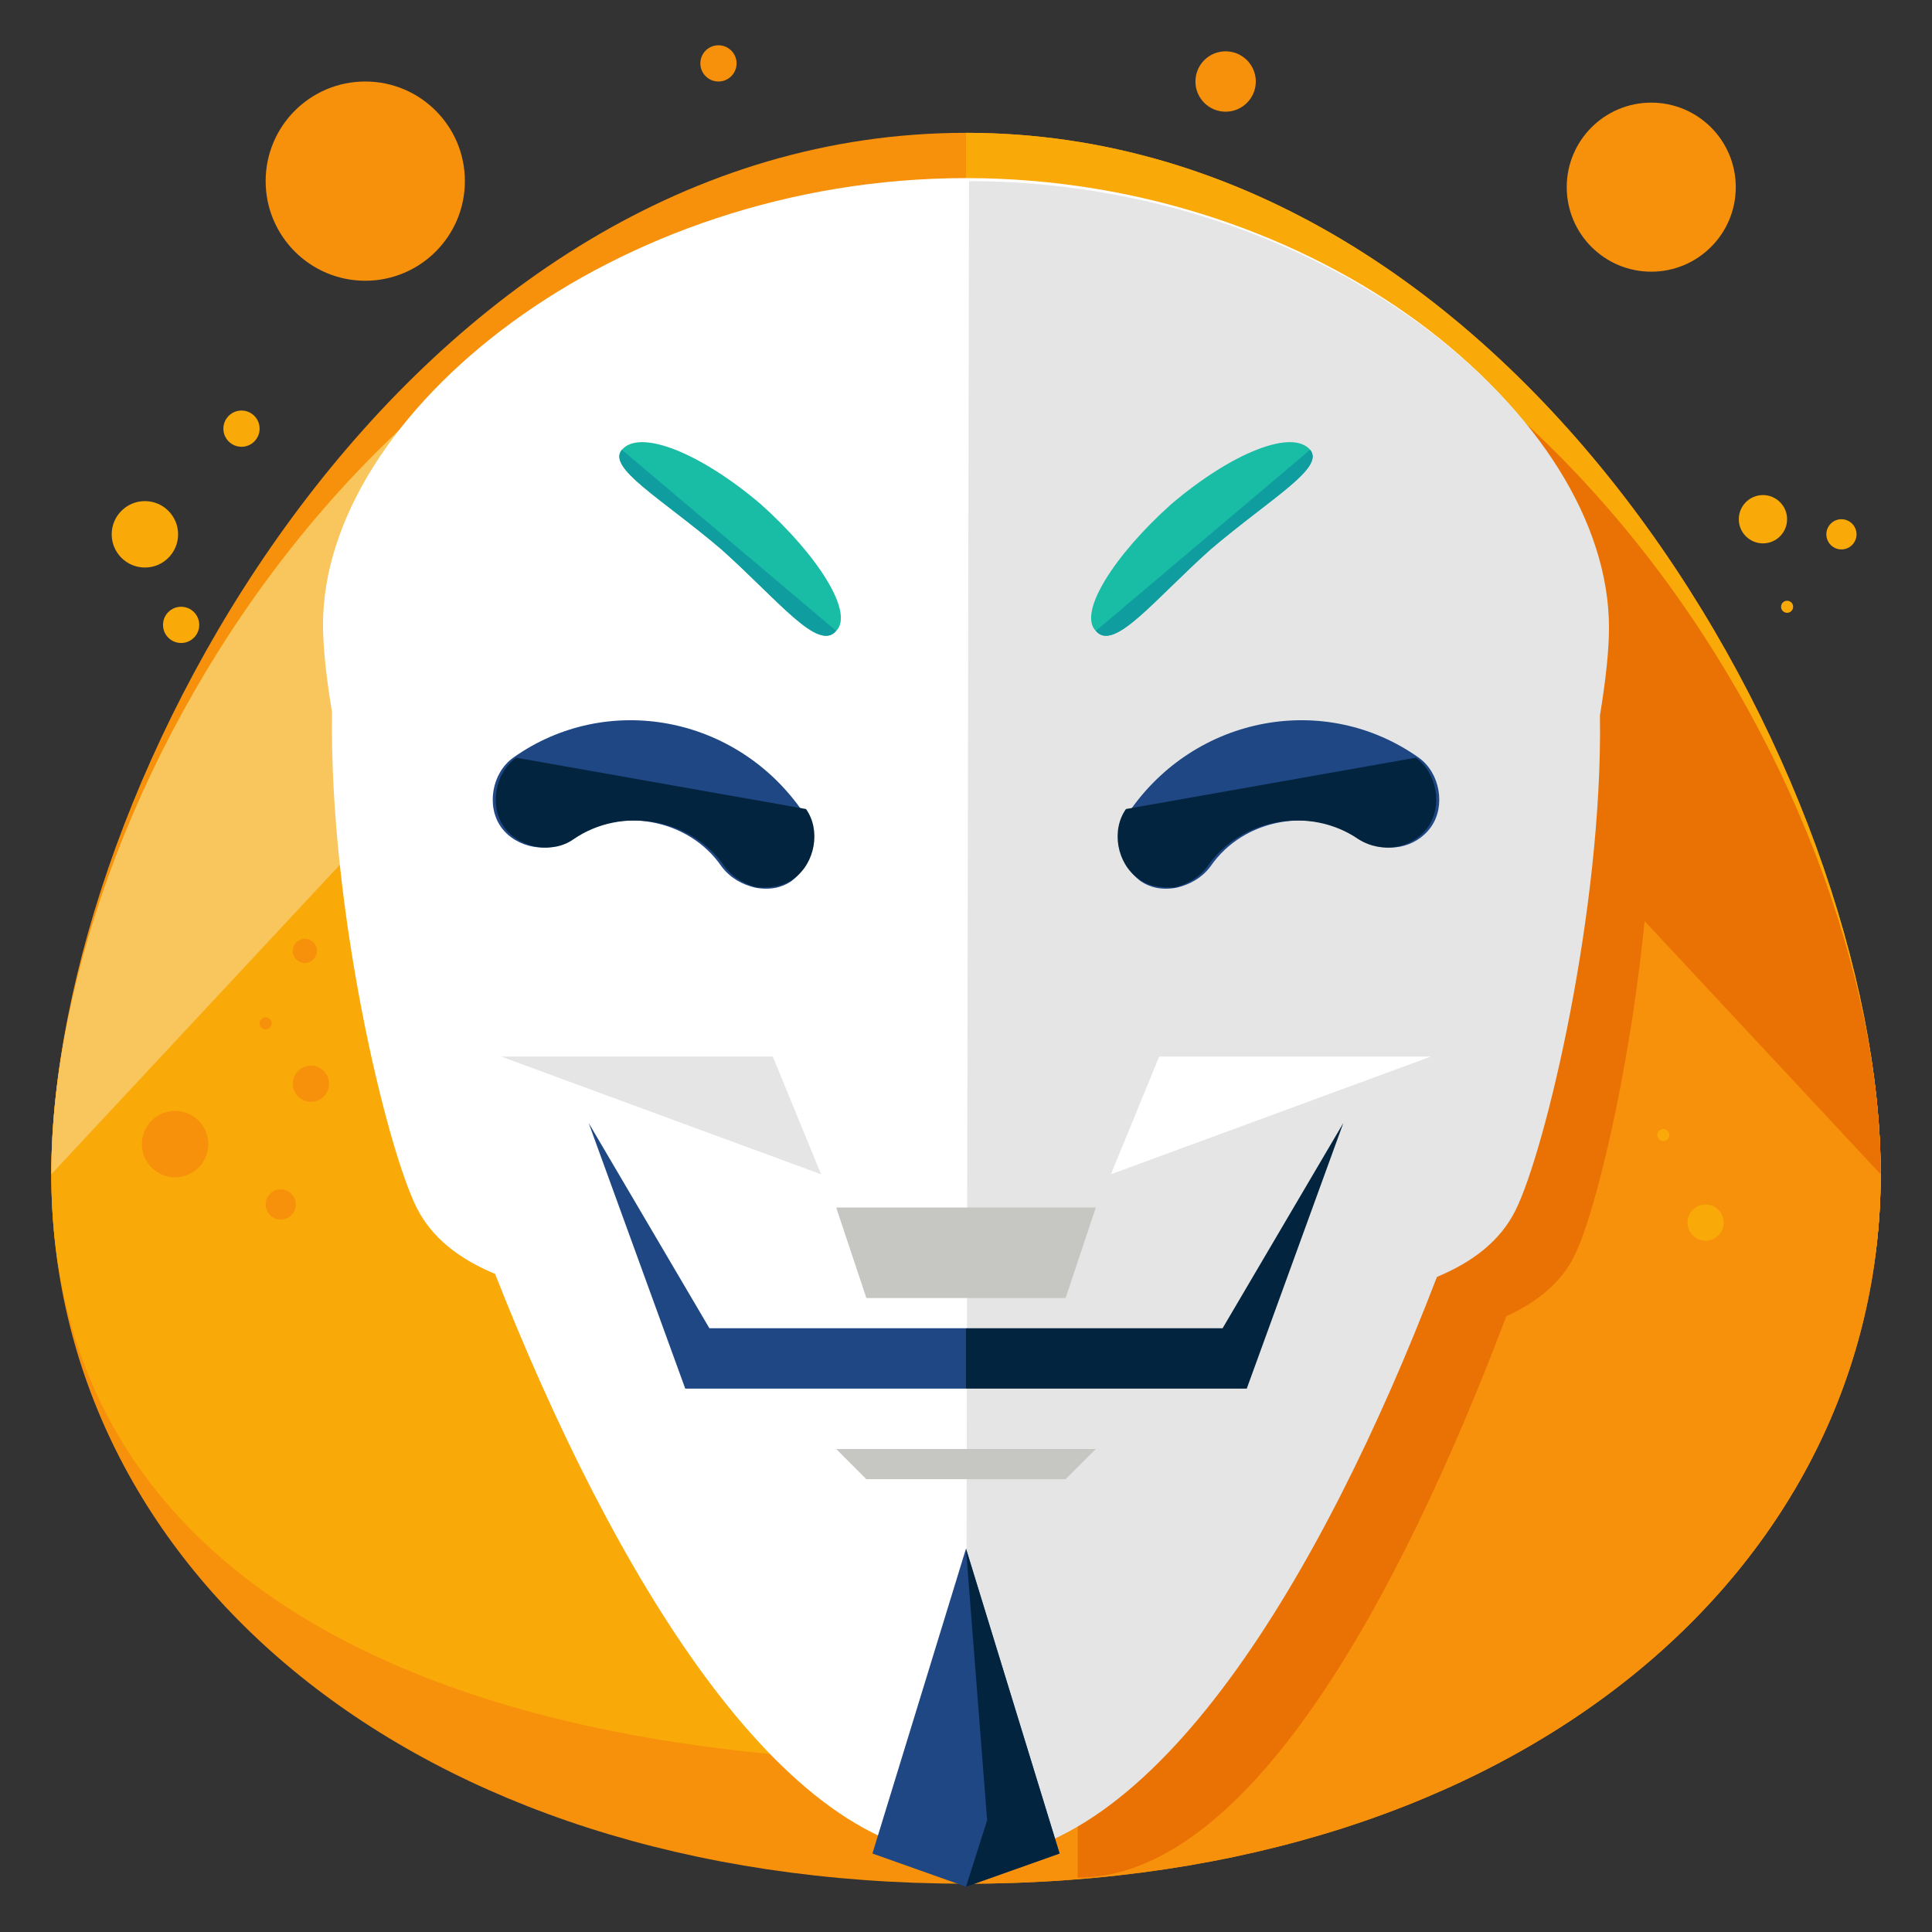 <?xml version="1.0" encoding="utf-8"?>
<!-- Generator: Adobe Illustrator 16.0.0, SVG Export Plug-In . SVG Version: 6.00 Build 0)  -->
<!DOCTYPE svg PUBLIC "-//W3C//DTD SVG 1.1//EN" "http://www.w3.org/Graphics/SVG/1.1/DTD/svg11.dtd">
<svg version="1.1" id="Layer_1" xmlns="http://www.w3.org/2000/svg" xmlns:xlink="http://www.w3.org/1999/xlink" x="0px" y="0px"
	 width="64px" height="64px" viewBox="0 0 64 64" enable-background="new 0 0 64 64" xml:space="preserve">
<rect x="0" y="0" width="64" height="64" fill="#333333" stroke="none"/>
<g>
	<g>
		<g>
			<g>
				<path fill="#F7910B" d="M62.3,38.9c0,13-11.9,23.5-30.3,23.5c-18.4,0-30.3-10.5-30.3-23.5c0-13,11.9-32.5,30.3-32.5
					C50.4,6.4,62.3,25.9,62.3,38.9z"/>
			</g>
			<g>
				<path fill="#F7910B" d="M62.3,38.9c0,13-11.9,19.5-30.3,19.5c-18.4,0-30.3-6.5-30.3-19.5c0-13,11.9-34.5,30.3-34.5
					C50.4,4.4,62.3,25.9,62.3,38.9z"/>
			</g>
			<g>
				<path fill="#F9A908" d="M32,4.4c18.4,0,30.3,21.5,30.3,34.5c0,13-11.9,19.5-30.3,19.5"/>
			</g>
			<g>
				<path fill="#F9A908" d="M62.3,38.9c0,13-11.9,19.5-30.3,19.5c-18.4,0-30.3-6.5-30.3-19.5c0-13,11.9-32.5,30.3-32.5
					C50.4,6.4,62.3,25.9,62.3,38.9z"/>
			</g>
			<g>
				<path fill="#F9C55D" d="M1.7,38.9c0-13,11.9-32.5,30.3-32.5"/>
			</g>
			<g>
				<path fill="#F7910B" d="M32,6.4c18.4,0,30.3,19.5,30.3,32.5c0,13-11.9,23.5-30.3,23.5"/>
			</g>
			<g>
				<path fill="#EA7103" d="M32,6.4c18.4,0,30.3,19.5,30.3,32.5"/>
			</g>
			<g>
				<g>
					<path fill="#F9C55D" d="M27.8,32.2c0,1.2-3.5,0.7-7.8,0.7c-4.3,0-7.8,0.6-7.8-0.7c0-1.2,3.5-2.2,7.8-2.2
						C24.3,30,27.8,31,27.8,32.2z"/>
				</g>
				<g>
					<path fill="#F9A908" d="M51.8,32.2c0,1.2-3.5,0.7-7.8,0.7s-7.8,0.6-7.8-0.7c0-1.2,3.5-2.2,7.8-2.2S51.8,31,51.8,32.2z"/>
				</g>
			</g>
			<g>
				<circle fill="#F7910B" cx="10.3" cy="35.9" r="0.6"/>
			</g>
			<g>
				<circle fill="#F7910B" cx="5.8" cy="37.9" r="1.1"/>
			</g>
			<g>
				<circle fill="#F7910B" cx="8.8" cy="33.9" r="0.2"/>
			</g>
			<g>
				<circle fill="#F7910B" cx="13.4" cy="35.7" r="0.2"/>
			</g>
			<g>
				<circle fill="#F9A908" cx="52.6" cy="36.2" r="0.8"/>
			</g>
			<g>
				<circle fill="#F9A908" cx="55.1" cy="37.6" r="0.2"/>
			</g>
			<g>
				<circle fill="#F9A908" cx="49.8" cy="28.8" r="0.3"/>
			</g>
			<g>
				<circle fill="#F9A908" cx="49.3" cy="40.4" r="1.3"/>
			</g>
			<g>
				<circle fill="#F9A908" cx="56.5" cy="40.5" r="0.6"/>
			</g>
			<g>
				<circle fill="#F7910B" cx="9.3" cy="39.9" r="0.5"/>
			</g>
			<g>
				<circle fill="#F7910B" cx="10.1" cy="31.5" r="0.4"/>
			</g>
			<g>
				<circle fill="#F9A908" cx="4.8" cy="17.7" r="1.1"/>
			</g>
			<g>
				<path fill="#FFFFFF" d="M53.2,20.7c0-7-9.5-14.8-21.2-14.8s-21.3,7.8-21.3,14.8c0,0.7,0.1,1.7,0.3,2.9
					C10.9,30.1,12.8,38,13.8,40c0.5,1,1.4,1.7,2.6,2.2c3.9,9.9,9.5,19.3,15.6,19.3c6.2,0,11.8-9.4,15.6-19.3
					c1.2-0.5,2.1-1.2,2.6-2.2c1-2,2.9-10,2.8-16.4C53.1,22.4,53.2,21.4,53.2,20.7z"/>
			</g>
			<g>
				<path fill="#EA7103" d="M35.7,62.2c5.6,0,10.6-9.1,14.2-18.6c1.1-0.5,1.9-1.2,2.3-2.1c0.9-1.9,2.6-9.6,2.5-15.8
					c0.2-1.1,0.3-2.1,0.3-2.8c0-6.7-8.6-14.3-19.3-14.3"/>
			</g>
			<g>
				<path fill="#E5E5E5" d="M32,61.6c6.2,0,11.8-9.4,15.6-19.3c1.2-0.5,2.1-1.2,2.6-2.2c1-2,2.9-10,2.8-16.4
					c0.2-1.2,0.3-2.2,0.3-2.9c0-7-9.5-14.8-21.2-14.8"/>
			</g>
			<g>
				<circle fill="#F9A908" cx="8" cy="14.2" r="0.6"/>
			</g>
			<g>
				<circle fill="#F9A908" cx="59.2" cy="20.1" r="0.2"/>
			</g>
			<g>
				<circle fill="#F9A908" cx="58.4" cy="17.2" r="0.8"/>
			</g>
			<g>
				<circle fill="#F9A908" cx="61" cy="17.7" r="0.5"/>
			</g>
			<g>
				<circle fill="#F9A908" cx="6" cy="20.7" r="0.6"/>
			</g>
			<g>
				<g>
					<g>
						<g>
							<g>
								<path fill="#1E4784" d="M25,29.4c-0.4-0.1-0.8-0.3-1.1-0.7c-1.1-1.6-3.4-2-5-0.9c-0.7,0.5-1.8,0.3-2.3-0.4
									c-0.5-0.7-0.3-1.8,0.4-2.3c3.1-2.2,7.4-1.4,9.6,1.8c0.5,0.7,0.3,1.8-0.4,2.3C25.9,29.4,25.5,29.5,25,29.4z"/>
							</g>
						</g>
						<g>
							<g>
								<path fill="#02243E" d="M26.7,26.8c0.5,0.7,0.3,1.8-0.4,2.3c-0.4,0.3-0.8,0.3-1.2,0.3c-0.4-0.1-0.8-0.3-1.1-0.7
									c-1.1-1.6-3.4-2-5-0.9c-0.7,0.5-1.8,0.3-2.3-0.4c-0.5-0.7-0.3-1.8,0.4-2.3"/>
							</g>
						</g>
					</g>
				</g>
				<g>
					<g>
						<g>
							<g>
								<path fill="#1E4784" d="M39,29.4c0.4-0.1,0.8-0.3,1.1-0.7c1.1-1.6,3.4-2,5-0.9c0.8,0.5,1.8,0.3,2.3-0.4
									c0.5-0.7,0.3-1.8-0.4-2.3c-3.1-2.2-7.4-1.4-9.6,1.8c-0.5,0.7-0.3,1.8,0.4,2.3C38.1,29.4,38.5,29.5,39,29.4z"/>
							</g>
						</g>
						<g>
							<g>
								<path fill="#02243E" d="M37.3,26.8c-0.5,0.7-0.3,1.8,0.4,2.3c0.4,0.3,0.8,0.3,1.2,0.3c0.4-0.1,0.8-0.3,1.1-0.7
									c1.1-1.6,3.4-2,5-0.9c0.8,0.5,1.8,0.3,2.3-0.4c0.5-0.7,0.3-1.8-0.4-2.3"/>
							</g>
						</g>
					</g>
				</g>
			</g>
			<g>
				<g>
					<g>
						<g>
							<g>
								<g>
									<g>
										<path fill="#19BCA4" d="M27.7,20.9c-0.6,0.7-1.9-1-3.8-2.7c-2-1.7-3.8-2.7-3.3-3.3c0.6-0.7,2.6,0.1,4.6,1.8
											C27.1,18.4,28.3,20.3,27.7,20.9z"/>
									</g>
								</g>
							</g>
						</g>
						<g>
							<g>
								<g>
									<g>
										<path fill="#109DA0" d="M27.7,20.9c-0.6,0.7-1.9-1-3.8-2.7c-2-1.7-3.8-2.7-3.3-3.3"/>
									</g>
								</g>
							</g>
						</g>
					</g>
				</g>
				<g>
					<g>
						<g>
							<g>
								<g>
									<g>
										<path fill="#19BCA4" d="M36.3,20.9c0.6,0.7,1.9-1,3.8-2.7c2-1.7,3.8-2.7,3.3-3.3c-0.6-0.7-2.6,0.1-4.6,1.8
											C36.9,18.4,35.7,20.3,36.3,20.9z"/>
									</g>
								</g>
							</g>
						</g>
						<g>
							<g>
								<g>
									<g>
										<path fill="#109DA0" d="M36.3,20.9c0.6,0.7,1.9-1,3.8-2.7c2-1.7,3.8-2.7,3.3-3.3"/>
									</g>
								</g>
							</g>
						</g>
					</g>
				</g>
			</g>
		</g>
		<g>
			<polygon fill="#1E4784" points="35.1,61.4 32,62.5 28.9,61.4 32,51.3 			"/>
		</g>
		<g>
			<polygon fill="#02243E" points="35.1,61.4 32,62.5 32.7,60.3 32,51.3 			"/>
		</g>
		<g>
			<polygon fill="#C6C6C2" points="35.3,43 28.7,43 27.7,40 36.3,40 			"/>
		</g>
		<g>
			<polygon fill="#C6C6C2" points="35.3,49 28.7,49 27.7,48 36.3,48 			"/>
		</g>
		<g>
			<g>
				<polygon fill="#1E4784" points="19.5,37.2 23.5,44 32,44 32,46 22.7,46 				"/>
			</g>
			<g>
				<polygon fill="#02243E" points="44.5,37.2 40.5,44 32,44 32,46 41.3,46 				"/>
			</g>
		</g>
		<g>
			<polygon fill="#E5E5E5" points="16.6,35 25.6,35 27.2,38.9 			"/>
		</g>
		<g>
			<polygon fill="#FFFFFF" points="47.4,35 38.4,35 36.8,38.9 			"/>
		</g>
	</g>
	<g>
		<circle fill="#F7910B" cx="12.1" cy="6" r="3.3"/>
	</g>
	<g>
		<circle fill="#F7910B" cx="40.6" cy="2.7" r="1"/>
	</g>
	<g>
		<circle fill="#F7910B" cx="54.7" cy="6.2" r="2.8"/>
	</g>
	<g>
		<circle fill="#F7910B" cx="23.8" cy="2.1" r="0.6"/>
	</g>
</g>
</svg>
